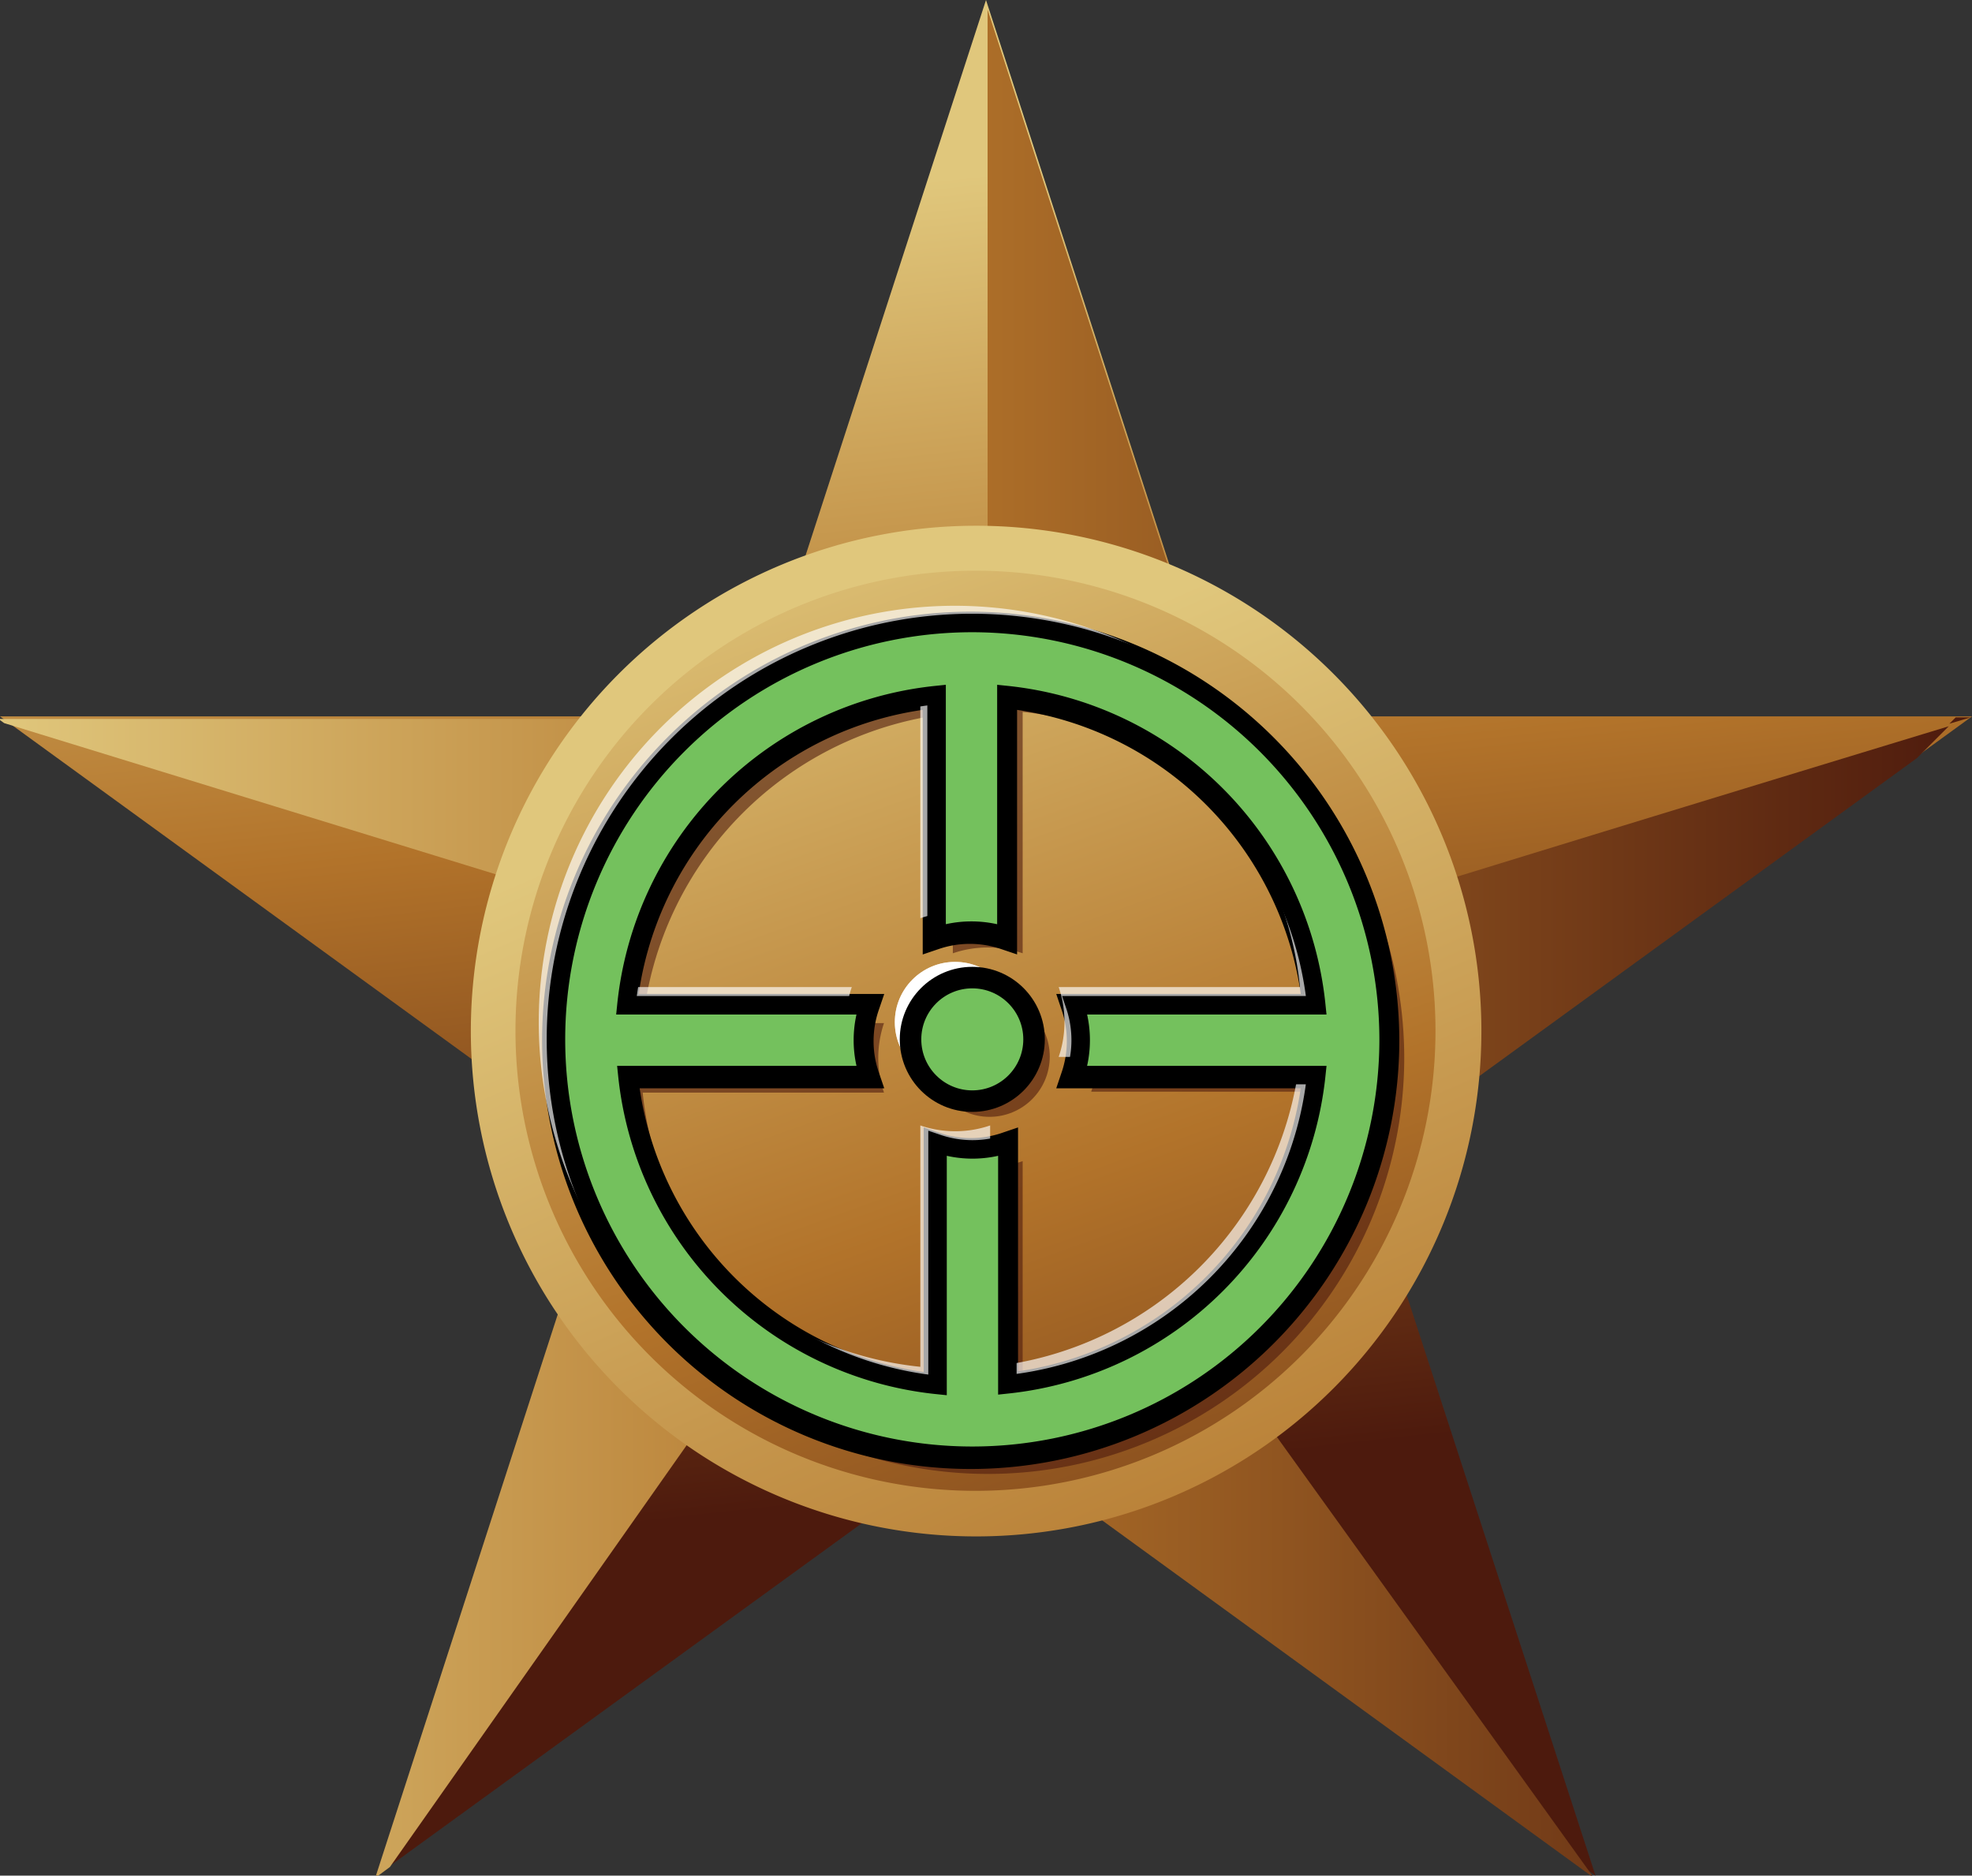 <svg xmlns="http://www.w3.org/2000/svg" xmlns:xlink="http://www.w3.org/1999/xlink" viewBox="0 0 61.86 58.83"><rect x="0" y="0" width="61.86" height="58.83" fill="#333333" stroke="none"/><defs><linearGradient id="a" x1="29.07" x2="33.57" y1="5.62" y2="46.33" gradientUnits="userSpaceOnUse"><stop offset="0" stop-color="#e0c77c"/><stop offset="0.47" stop-color="#b2732a"/><stop offset="1" stop-color="#4d1a0d"/></linearGradient><linearGradient id="c" x1="435.35" x2="497.21" y1="181.69" y2="181.69" xlink:href="#a"/><linearGradient id="d" x1="24.62" x2="41.22" y1="15.5" y2="61.71" xlink:href="#a"/><linearGradient id="e" x1="461.95" x2="489.25" y1="175.15" y2="237.58" xlink:href="#a"/><linearGradient id="f" x1="7.28" x2="20.07" y1="10.38" y2="22.63" xlink:href="#a"/><linearGradient id="g" x1="442.63" x2="455.42" y1="162.51" y2="174.76" xlink:href="#a"/><linearGradient id="b" x1="28.61" x2="32.39" y1="32.6" y2="32.6" gradientUnits="userSpaceOnUse"><stop offset="0" stop-color="#84d1e1"/><stop offset="0.99" stop-color="#077e74"/></linearGradient><linearGradient id="h" x1="452.79" x2="478.92" y1="184.73" y2="184.73" xlink:href="#b"/></defs><path fill="url(#a)" d="M30.93 0l7.3 22.47h23.63L42.74 36.36l7.31 22.47-19.12-13.88-19.12 13.88 7.31-22.47L0 22.47h23.63L30.93 0"/><path fill="url(#c)" d="M496.75 174.6l-.2.2.67-.2h-.47zm-28.16 7.07l5-7.07-7.21-22.2v28.11a4 4 0 0 0-.54 0 3.75 3.75 0 0 0-2 .56l-4.81-6.66-.08.24h-23.6l.18.13 26.73 8.22a3.75 3.75 0 0 0 .07 2.64l-7.88 2.89-7.28 22.47.46-.34 16.27-23.12a3.75 3.75 0 0 0 1.93.53h.31l-.14 9.19.25-.18L485.4 211l-17.13-23.82a3.77 3.77 0 0 0 1.19-1.81c2.55.92 6.08 2.24 8.66 3.22v-.06l17.41-12.65 1-1c-3.52 1.07-20 6.09-27.09 8.35a3.78 3.78 0 0 0-.85-1.56z" transform="translate(-435.4 -152.1)"/><circle cx="30.66" cy="32.31" r="15.05" fill="url(#d)"/><path fill="url(#e)" d="M481.87 184.44A15.85 15.85 0 1 1 466 168.59a15.85 15.85 0 0 1 15.87 15.85zM466 170a14.43 14.43 0 1 0 14.43 14.43A14.43 14.43 0 0 0 466 170z" transform="translate(-435.4 -152.1)"/><circle cx="31.04" cy="33.14" r="1.89" fill="url(#f)" style="isolation:isolate" opacity="0.59"/><path fill="url(#g)" d="M466.39 172.21a13.06 13.06 0 1 0 13.06 13.06 13.08 13.08 0 0 0-13.06-13.06zm1.09 23.88v-7.57a3.39 3.39 0 0 1-2.19 0v7.57a10.9 10.9 0 0 1-9.73-9.72h7.57a3.38 3.38 0 0 1-.18-1.09 3.44 3.44 0 0 1 .18-1.09h-7.57a10.9 10.9 0 0 1 9.73-9.72V182a3.39 3.39 0 0 1 2.19 0v-7.57a10.89 10.89 0 0 1 9.72 9.72h-7.57a3.39 3.39 0 0 1 0 2.19h7.57a10.89 10.89 0 0 1-9.71 9.75z" transform="translate(-435.4 -152.1)" opacity="0.59"/><circle cx="29.96" cy="32.06" r="1.89" fill="#fff" style="isolation:isolate"/><circle cx="29.96" cy="32.06" r="1.89" fill="#fff" opacity="0.66"/><circle cx="30.5" cy="32.6" r="1.89" fill="url(#b)" stroke="#000" stroke-width="0.77" style="isolation:isolate"/><path fill="url(#h)" stroke="#000" stroke-width="0.77" d="M465.85 171.67a13.06 13.06 0 1 0 13.06 13.06 13.08 13.08 0 0 0-13.06-13.06zm1.1 23.88V188a3.4 3.4 0 0 1-2.19 0v7.57a10.9 10.9 0 0 1-9.73-9.72h7.57a3.39 3.39 0 0 1 0-2.19H455a10.9 10.9 0 0 1 9.73-9.73v7.57a3.39 3.39 0 0 1 1.09-.18 3.44 3.44 0 0 1 1.1.18v-7.57a10.9 10.9 0 0 1 9.72 9.73h-7.57a3.42 3.42 0 0 1 0 2.19h7.57a10.9 10.9 0 0 1-9.69 9.7z" transform="translate(-435.4 -152.1)"/><circle cx="30.5" cy="32.6" r="1.89" fill="#74c15d" stroke="#000" stroke-width="0.58"/><path fill="#fff" d="M29.96 19a13.06 13.06 0 1 0 13.06 13.06A13.08 13.08 0 0 0 29.96 19zm1.1 23.87V35.3a3.39 3.39 0 0 1-2.19 0v7.57a10.89 10.89 0 0 1-9.72-9.72h7.57a3.39 3.39 0 0 1 0-2.19h-7.57a10.89 10.89 0 0 1 9.72-9.73v7.57a3.39 3.39 0 0 1 2.19 0v-7.57a10.9 10.9 0 0 1 9.72 9.73h-7.57a3.39 3.39 0 0 1 0 2.19h7.57a10.9 10.9 0 0 1-9.72 9.72z" opacity="0.66"/><path fill="#74c15d" stroke="#000" stroke-width="0.58" d="M30.5 19.54A13.06 13.06 0 1 0 43.56 32.6 13.08 13.08 0 0 0 30.5 19.54zm1.1 23.88v-7.55a3.4 3.4 0 0 1-2.19 0v7.57a10.9 10.9 0 0 1-9.73-9.72h7.57a3.39 3.39 0 0 1 0-2.19h-7.6a10.9 10.9 0 0 1 9.73-9.73v7.57a3.39 3.39 0 0 1 1.09-.18 3.44 3.44 0 0 1 1.1.18V21.8a10.9 10.9 0 0 1 9.72 9.73h-7.57a3.42 3.42 0 0 1 0 2.19h7.57a10.9 10.9 0 0 1-9.69 9.7z"/></svg>